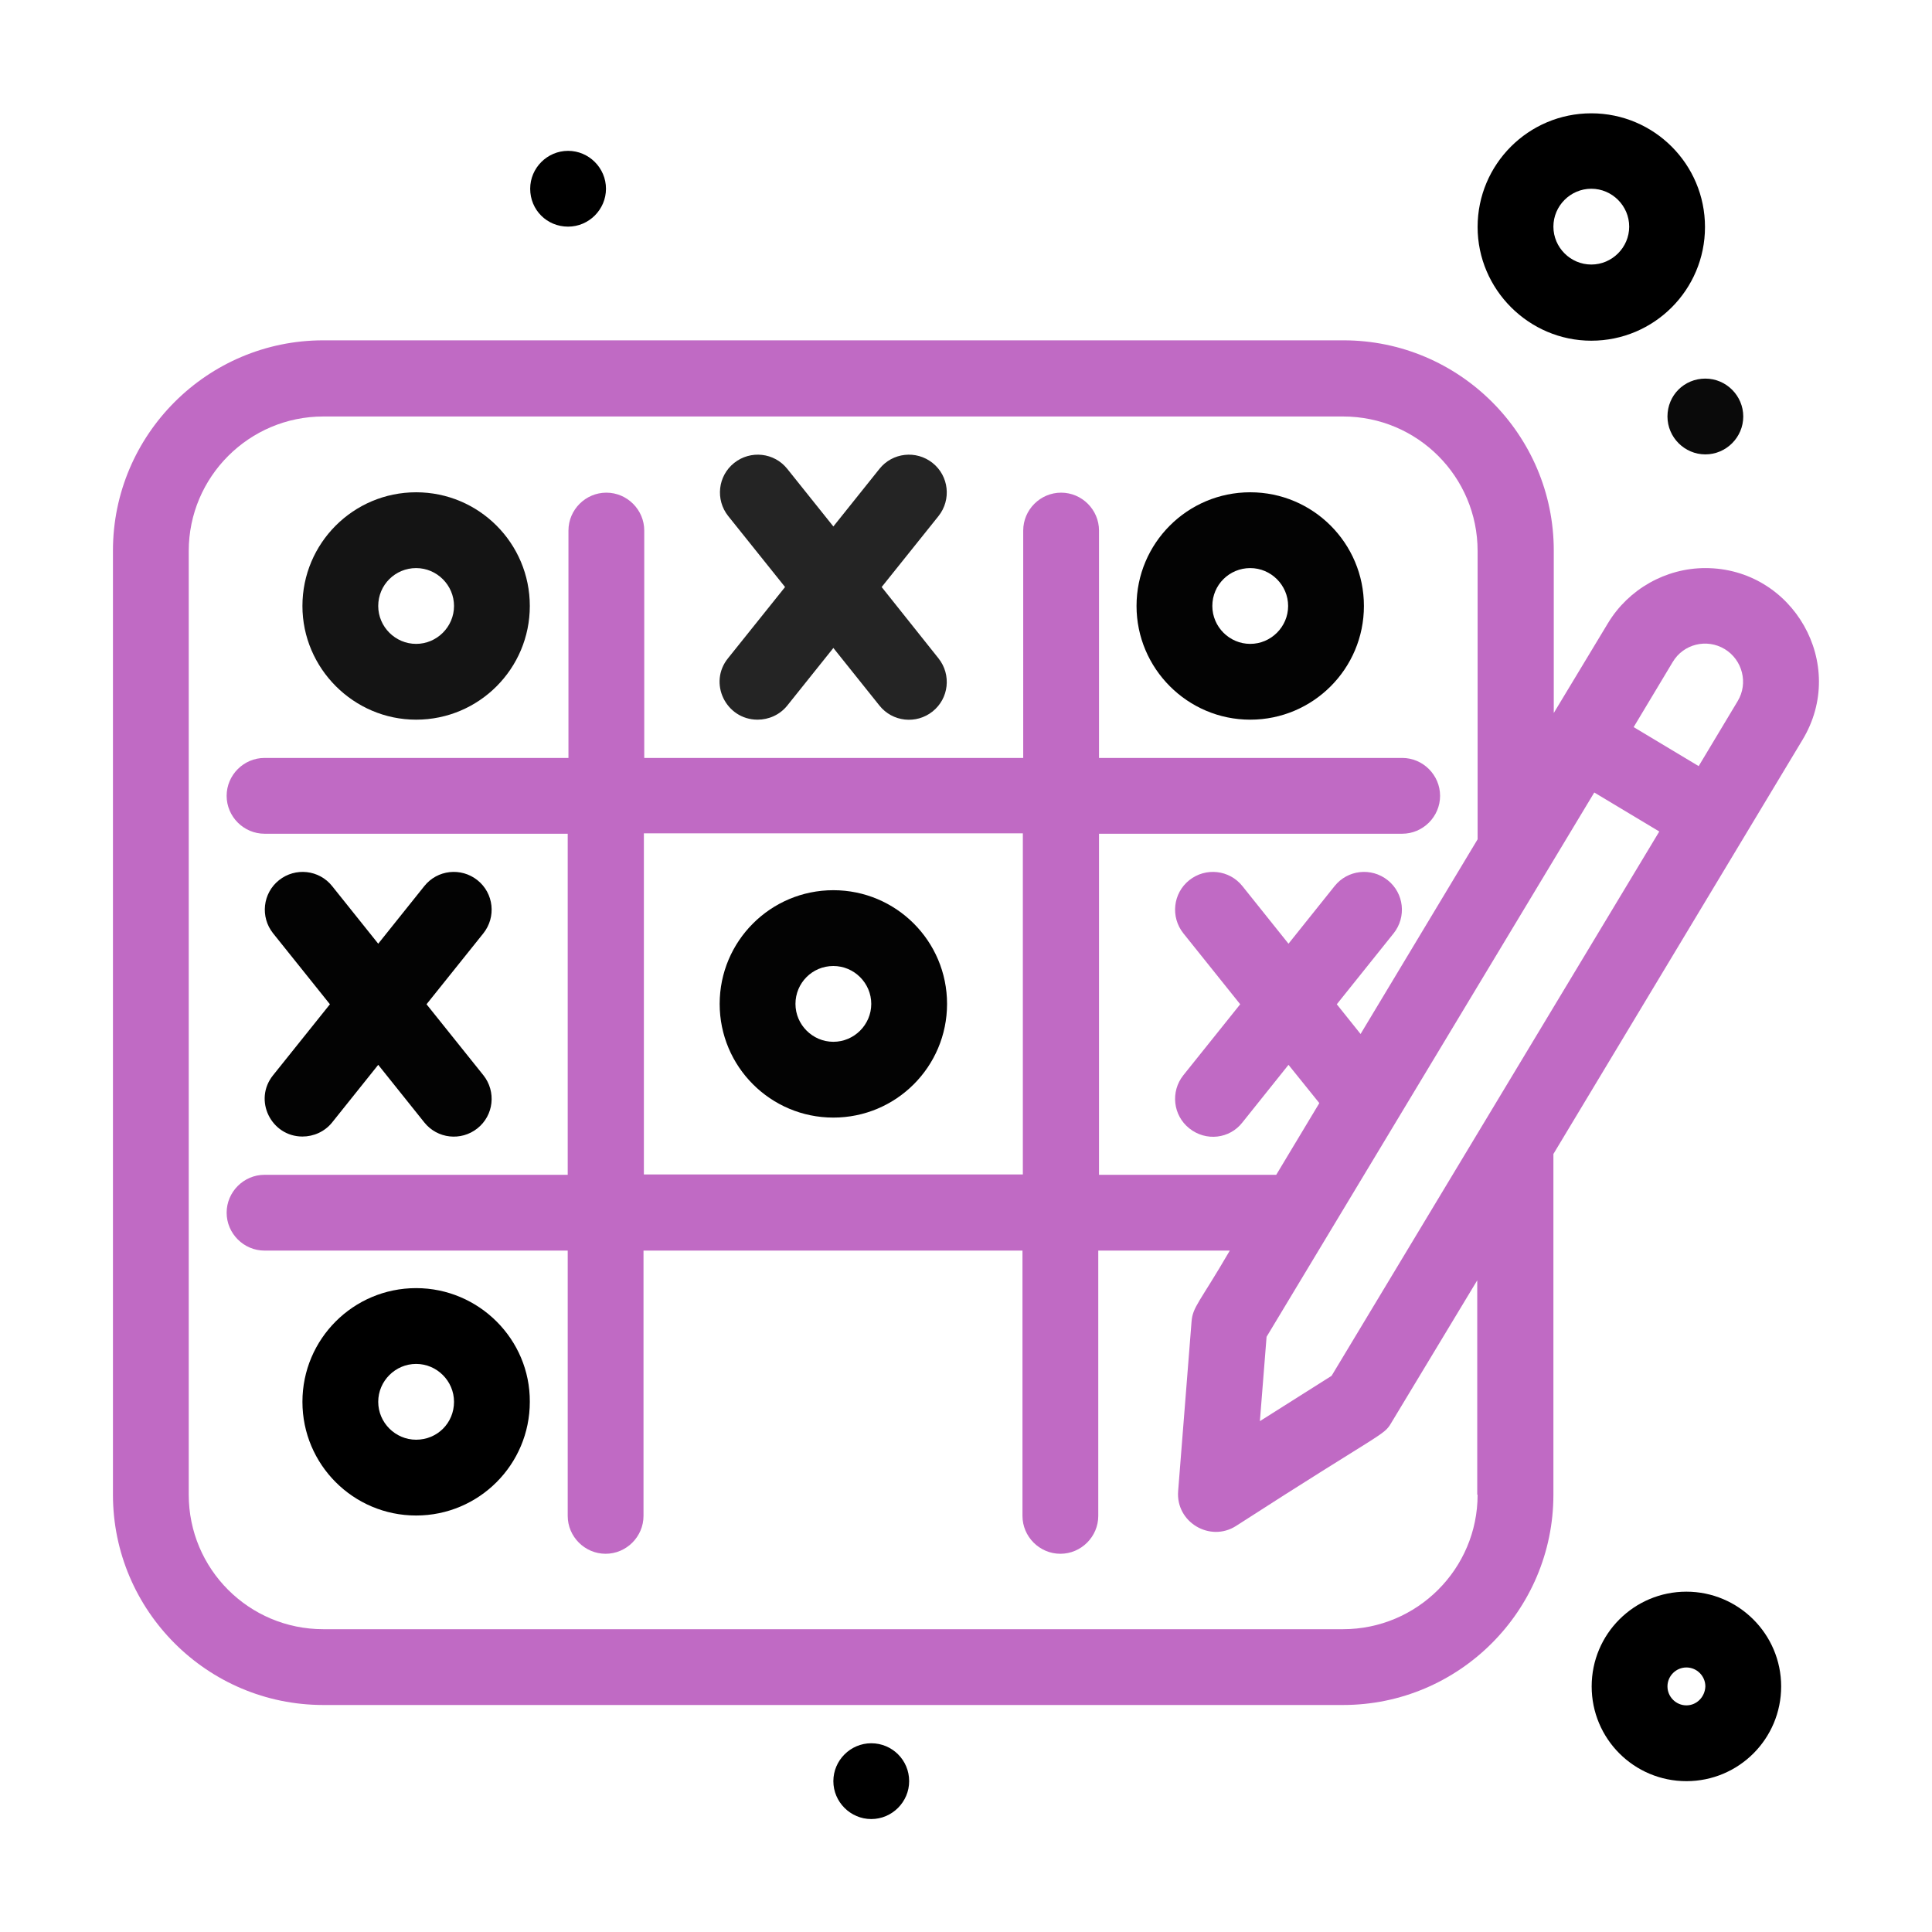 <svg version="1.1" id="Layer_1" xmlns="http://www.w3.org/2000/svg" xmlns:xlink="http://www.w3.org/1999/xlink" x="0px" y="0px" viewBox="0 0 520 520" style="enable-background:new 0 0 520 520;" xml:space="preserve">
<g id="_x34_42_x2C__Tic_Tac_Toe_x2C__Hobbies_x2C__Hobby">
<g>
<path d="M224.3,300.8c16.9,0,30.6-13.7,30.6-30.6s-13.7-30.6-30.6-30.6s-30.6,13.7-30.6,30.6S207.4,300.8,224.3,300.8z M224.3,260
			c5.6,0,10.2,4.6,10.2,10.2s-4.6,10.2-10.2,10.2c-5.6,0-10.2-4.6-10.2-10.2S218.6,260,224.3,260z" id="id_101" class="" fill="#030303"></path>
<path d="M112,346.7c-16.9,0-30.6,13.7-30.6,30.6s13.7,30.6,30.6,30.6s30.6-13.7,30.6-30.6C142.7,360.5,128.9,346.7,112,346.7z
			 M112,387.5c-5.6,0-10.2-4.6-10.2-10.2s4.6-10.2,10.2-10.2s10.2,4.6,10.2,10.2C122.2,383,117.7,387.5,112,387.5z" id="id_102"></path>
<path d="M336.5,193.7c16.9,0,30.6-13.7,30.6-30.6s-13.7-30.6-30.6-30.6s-30.6,13.7-30.6,30.6C305.9,179.9,319.6,193.7,336.5,193.7
			z M336.5,152.9c5.6,0,10.2,4.6,10.2,10.2c0,5.6-4.6,10.2-10.2,10.2s-10.2-4.6-10.2-10.2C326.3,157.4,330.9,152.9,336.5,152.9z" id="id_103" class="" fill="#030303"></path>
<path d="M112,193.7c16.9,0,30.6-13.7,30.6-30.6s-13.7-30.6-30.6-30.6s-30.6,13.7-30.6,30.6C81.4,179.9,95.2,193.7,112,193.7z
			 M112,152.9c5.6,0,10.2,4.6,10.2,10.2c0,5.6-4.6,10.2-10.2,10.2s-10.2-4.6-10.2-10.2C101.8,157.4,106.4,152.9,112,152.9z" id="id_104" class="" fill="#141414"></path>
<path d="M81.4,305.9c3,0,6-1.3,8-3.8l12.4-15.5l12.4,15.5c3.5,4.4,9.9,5.1,14.3,1.6s5.1-9.9,1.6-14.3l-15.3-19.1l15.3-19.1
			c3.5-4.4,2.8-10.8-1.6-14.3c-4.4-3.5-10.8-2.8-14.3,1.6L101.8,254l-12.4-15.5c-3.5-4.4-9.9-5.1-14.3-1.6s-5.1,9.9-1.6,14.3
			l15.3,19.1l-15.3,19.1C68.1,296.1,73,305.9,81.4,305.9z" id="id_105" class="" fill="#030303"></path>
<path d="M203.9,193.7c3,0,6-1.3,8-3.8l12.4-15.5l12.4,15.5c3.5,4.4,9.9,5.1,14.3,1.6c4.4-3.5,5.1-9.9,1.6-14.3L237.3,158
			l15.3-19.1c3.5-4.4,2.8-10.8-1.6-14.3c-4.4-3.5-10.8-2.8-14.3,1.6l-12.4,15.5l-12.4-15.5c-3.5-4.4-9.9-5.1-14.3-1.6
			c-4.4,3.5-5.1,9.9-1.6,14.3l15.3,19.1L196,177.1C190.5,183.8,195.4,193.7,203.9,193.7z" id="id_106" class="" fill="#242424"></path>
<path d="M459,152.9c-10.7,0-20.7,5.7-26.2,14.8l-14.6,24.2v-43.7c0-31.2-25.4-56.6-56.6-56.6H87c-31.2,0-56.6,25.4-56.6,56.6
			v254.1c0,31.2,25.4,56.6,56.6,56.6h274.5c31.2,0,56.6-25.4,56.6-56.6v-91.7l67-111.4C497.5,178.8,482.6,152.9,459,152.9z
			 M464.2,174.7c4.8,2.9,6.4,9.2,3.5,14l-10.5,17.5l-17.5-10.5l10.5-17.5C453.1,173.3,459.4,171.8,464.2,174.7z M358.4,370.3
			l-19.3,12.2l1.8-22.7l88.2-146.5l17.5,10.5L358.4,370.3z M397.7,402.3c0,20-16.3,36.2-36.2,36.2H87c-20,0-36.2-16.2-36.2-36.2
			v-254c0-20,16.3-36.2,36.2-36.2h274.5c20,0,36.2,16.2,36.2,36.2v77.6l-31.5,52.4l-6.4-8l15.3-19.1c3.5-4.4,2.8-10.8-1.6-14.3
			s-10.8-2.8-14.3,1.6L346.8,254l-12.4-15.5c-3.5-4.4-9.9-5.1-14.3-1.6s-5.1,9.9-1.6,14.3l15.3,19.1l-15.3,19.1
			c-3.5,4.4-2.8,10.8,1.6,14.3c4.5,3.6,10.9,2.8,14.3-1.6l12.4-15.5l8.3,10.3l-11.6,19.3h-47.7v-91.8h81.6c5.6,0,10.2-4.6,10.2-10.2
			c0-5.6-4.6-10.2-10.2-10.2h-81.6v-61.2c0-5.6-4.6-10.2-10.2-10.2s-10.2,4.6-10.2,10.2V204h-102v-61.2c0-5.6-4.6-10.2-10.2-10.2
			c-5.6,0-10.2,4.6-10.2,10.2V204H71.2c-5.6,0-10.2,4.6-10.2,10.2c0,5.6,4.6,10.2,10.2,10.2h81.6v91.8H71.2
			c-5.6,0-10.2,4.6-10.2,10.2s4.6,10.2,10.2,10.2h81.6V408c0,5.6,4.6,10.2,10.2,10.2c5.6,0,10.2-4.6,10.2-10.2v-71.4h102V408
			c0,5.6,4.6,10.2,10.2,10.2s10.2-4.6,10.2-10.2v-71.4H331c-8.2,14.1-10,15.1-10.3,19.2l-3.6,45.5c-0.7,8.4,8.6,13.9,15.6,9.4
			c40-25.8,39.7-24.2,41.8-27.8l23.1-38.3v57.7H397.7z M275.3,316.1h-102v-91.8h102V316.1z" id="id_107" class="" fill="#c06ac4"></path>
<path d="M453.9,428.4c-14.1,0-25.5,11.4-25.5,25.5s11.4,25.5,25.5,25.5s25.5-11.4,25.5-25.5S467.9,428.4,453.9,428.4z M453.9,459
			c-2.8,0-5.1-2.3-5.1-5.1s2.3-5.1,5.1-5.1c2.8,0,5.1,2.3,5.1,5.1C458.9,456.7,456.7,459,453.9,459z" id="id_108"></path>
<path d="M428.3,91.7c16.9,0,30.6-13.7,30.6-30.6s-13.7-30.6-30.6-30.6s-30.6,13.7-30.6,30.6C397.7,77.9,411.5,91.7,428.3,91.7z
			 M428.3,50.8c5.6,0,10.2,4.6,10.2,10.2s-4.6,10.2-10.2,10.2s-10.2-4.6-10.2-10.2C418.1,55.4,422.7,50.8,428.3,50.8z" id="id_109"></path>
<path d="M152.9,61c5.6,0,10.2-4.6,10.2-10.2s-4.6-10.2-10.2-10.2c-5.6,0-10.2,4.6-10.2,10.2C142.7,56.5,147.2,61,152.9,61z" id="id_110"></path>
<path d="M448.8,112.1c0,5.6,4.6,10.2,10.2,10.2s10.2-4.6,10.2-10.2s-4.6-10.2-10.2-10.2C453.3,101.9,448.8,106.4,448.8,112.1z" id="id_111" class="" fill="#0a0a0a"></path>
<path d="M234.5,469.2c-5.6,0-10.2,4.6-10.2,10.2s4.6,10.2,10.2,10.2c5.6,0,10.2-4.6,10.2-10.2
			C244.7,473.7,240.1,469.2,234.5,469.2z" id="id_112"></path>
</g>
</g>
<g id="Layer_1_1_">
</g>
</svg>